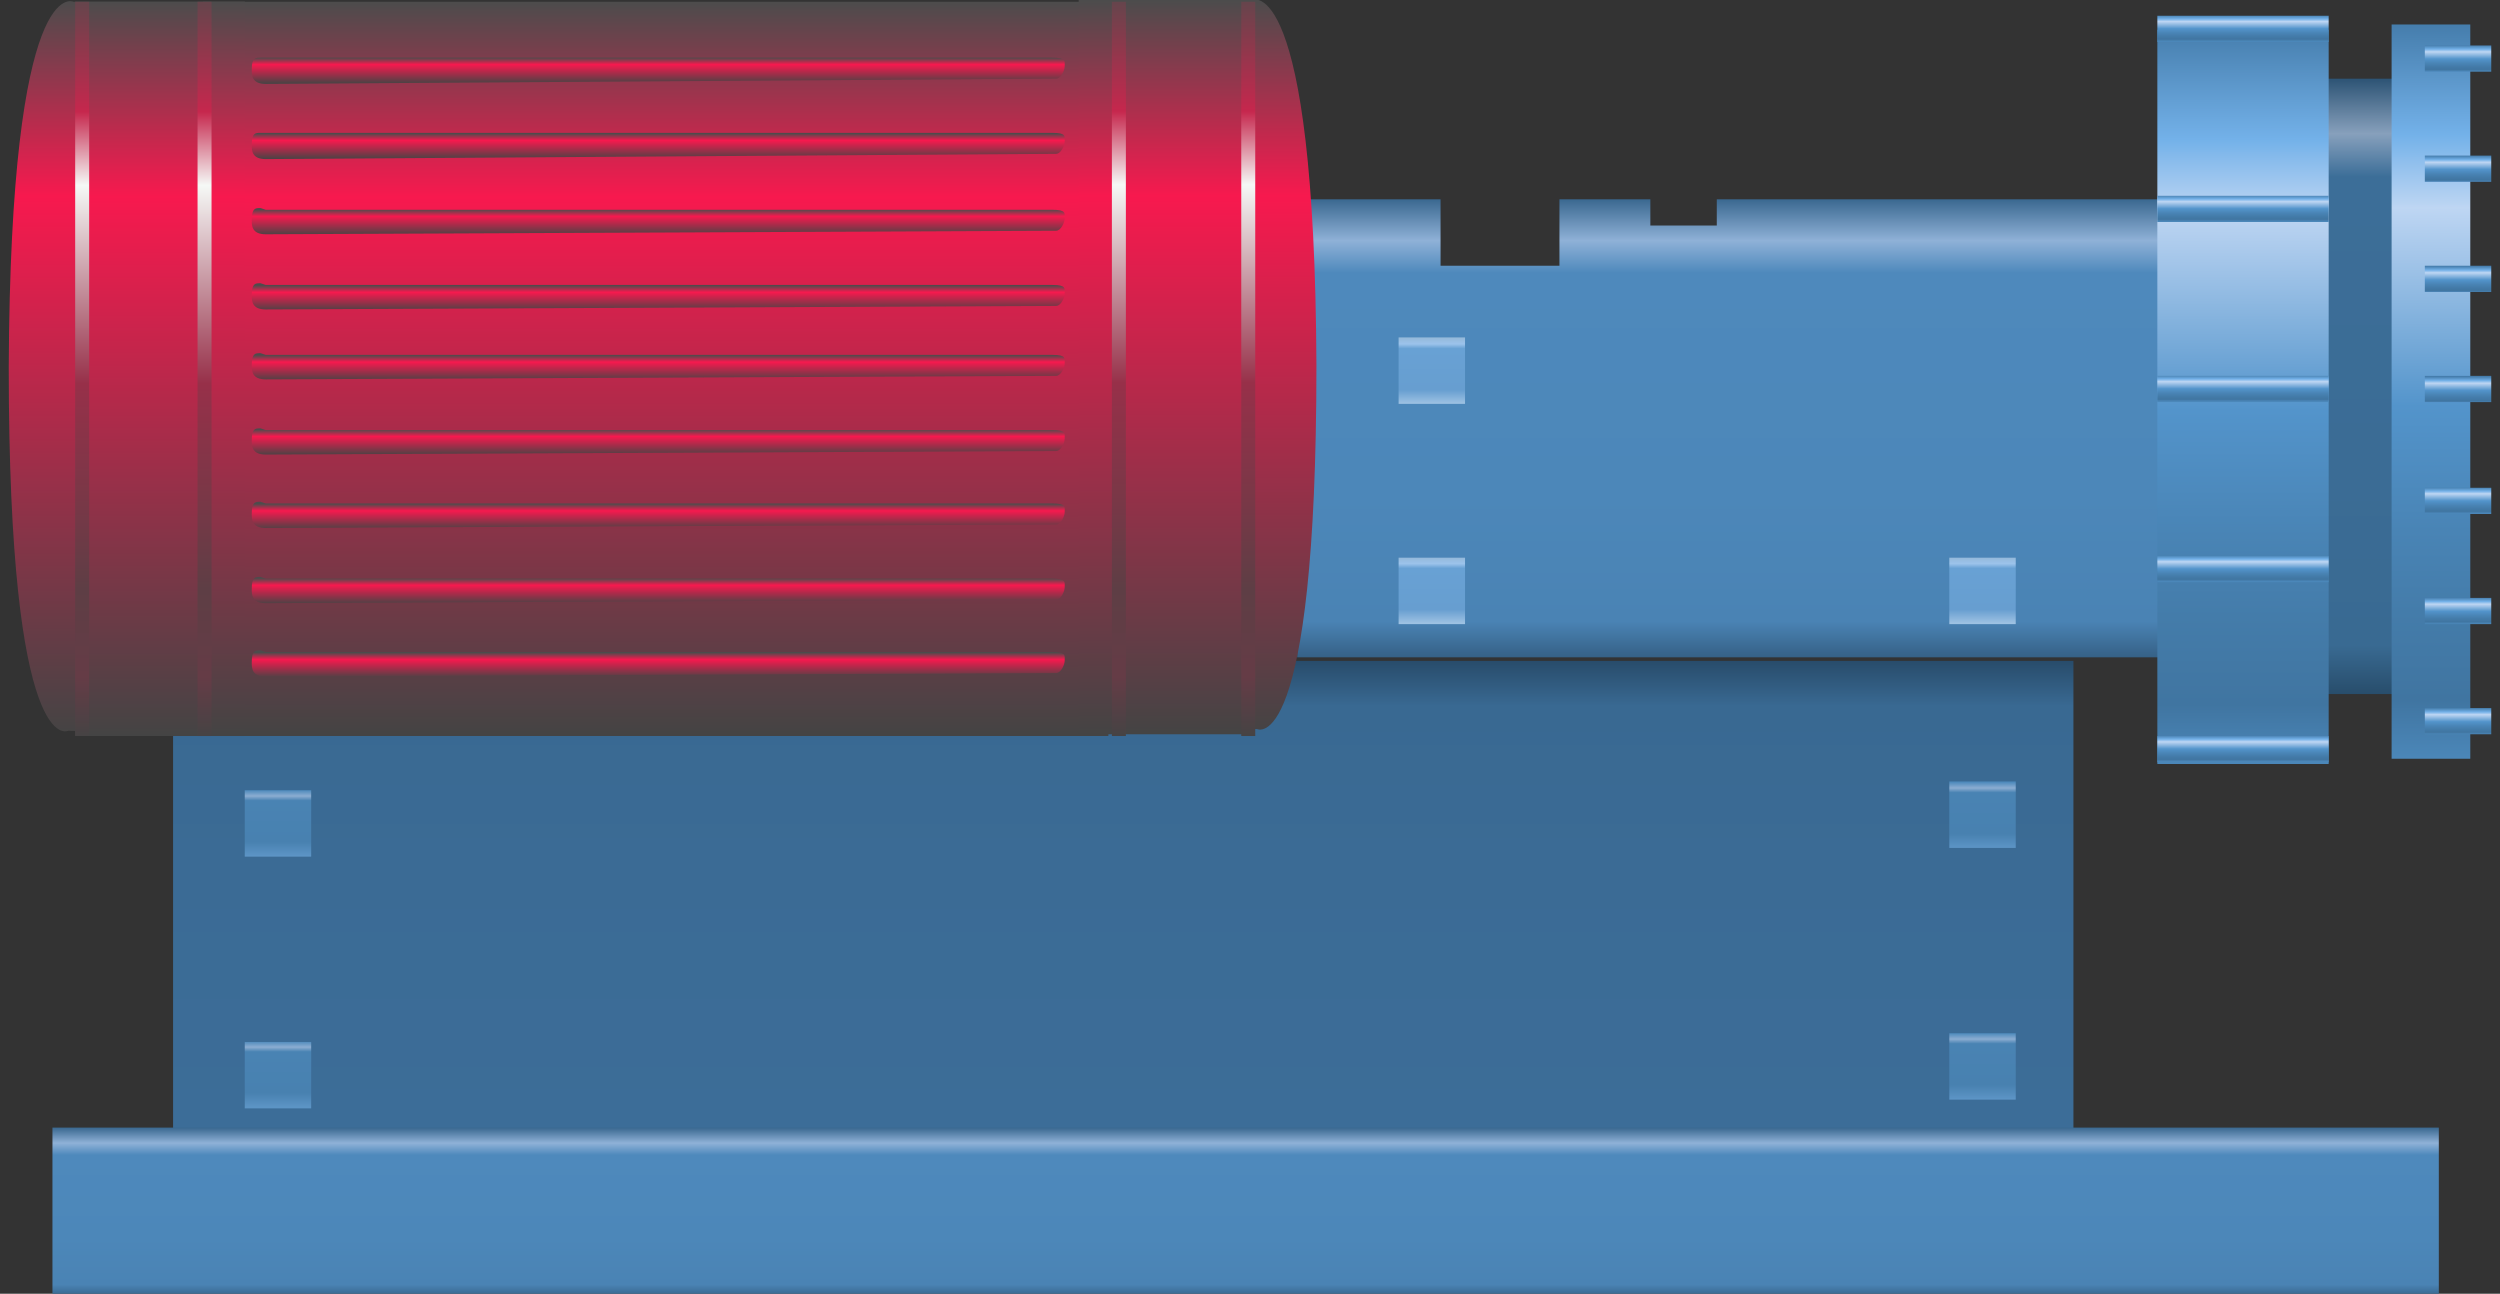 <?xml version="1.0" encoding="utf-8"?>
<!-- Generator: Adobe Illustrator 25.0.0, SVG Export Plug-In . SVG Version: 6.00 Build 0)  -->
<svg version="1.1" id="图层_1" xmlns="http://www.w3.org/2000/svg" xmlns:xlink="http://www.w3.org/1999/xlink" x="0px" y="0px"
	 viewBox="0 0 143 74" style="enable-background:new 0 0 143 74;" xml:space="preserve">
<rect x="0" y="0" width="143" height="74" fill="#333333" stroke="none"/>
<style type="text/css">
	.st0{fill:url(#SVGID_1_);}
	.st1{fill:url(#SVGID_2_);}
	.st2{fill:url(#SVGID_3_);}
	.st3{fill:url(#SVGID_4_);}
	.st4{fill:url(#SVGID_5_);}
	.st5{fill:url(#SVGID_6_);}
	.st6{fill:url(#SVGID_7_);}
	.st7{fill:url(#SVGID_8_);}
	.st8{fill:url(#SVGID_9_);}
	.st9{fill:url(#SVGID_10_);}
	.st10{fill:url(#SVGID_11_);}
	.st11{fill:url(#SVGID_12_);}
	.st12{fill:url(#SVGID_13_);}
	.st13{fill:url(#SVGID_14_);}
	.st14{fill:url(#SVGID_15_);}
	.st15{fill:url(#SVGID_16_);}
	.st16{fill:url(#SVGID_17_);}
	.st17{fill:url(#SVGID_18_);}
	.st18{fill:url(#SVGID_19_);}
	.st19{fill:url(#SVGID_20_);}
	.st20{fill:url(#SVGID_21_);}
	.st21{fill:url(#SVGID_22_);}
	.st22{fill:url(#SVGID_23_);}
	.st23{fill:url(#SVGID_24_);}
	.st24{fill:url(#SVGID_25_);}
	.st25{fill:url(#SVGID_26_);}
	.st26{fill:url(#SVGID_27_);}
	.st27{fill:url(#SVGID_28_);}
	.st28{fill:url(#SVGID_29_);}
	.st29{fill:url(#SVGID_30_);}
	.st30{fill:url(#SVGID_31_);}
	.st31{fill:url(#SVGID_32_);}
	.st32{fill:url(#SVGID_33_);}
	.st33{fill:url(#SVGID_34_);}
	.st34{fill:url(#SVGID_35_);}
	.st35{fill:url(#SVGID_36_);}
	.st36{fill:url(#SVGID_37_);}
	.st37{fill:url(#SVGID_38_);}
	.st38{fill:url(#SVGID_39_);}
	.st39{fill:url(#SVGID_40_);}
	.st40{fill:url(#SVGID_41_);}
	.st41{fill:url(#SVGID_42_);}
	.st42{fill:url(#SVGID_43_);}
</style>
<linearGradient id="SVGID_1_" gradientUnits="userSpaceOnUse" x1="345.977" y1="210.042" x2="345.977" y2="253.042" gradientTransform="matrix(0.75 0 0 -0.75 -195.233 227.587)">
	<stop  offset="0" style="stop-color:#2C5274"/>
	<stop  offset="9.000000e-02" style="stop-color:#879FBC"/>
	<stop  offset="0.16" style="stop-color:#3C6D98"/>
	<stop  offset="0.64" style="stop-color:#3B6B95"/>
	<stop  offset="0.92" style="stop-color:#396992"/>
	<stop  offset="1" style="stop-color:#284C6B"/>
</linearGradient>
<path class="st0" d="M118.6,70.1H9.9V37.8h108.7V70.1z"/>
<linearGradient id="SVGID_2_" gradientUnits="userSpaceOnUse" x1="307.474" y1="1049.226" x2="307.474" y2="1084.226" gradientTransform="matrix(0.75 0 0 0.75 -130.953 -775.52)">
	<stop  offset="0" style="stop-color:#3A6890"/>
	<stop  offset="9.000000e-02" style="stop-color:#8FB1D7"/>
	<stop  offset="0.16" style="stop-color:#4E89BC"/>
	<stop  offset="0.64" style="stop-color:#4C87B9"/>
	<stop  offset="0.92" style="stop-color:#4A83B4"/>
	<stop  offset="1" style="stop-color:#356085"/>
</linearGradient>
<path class="st1" d="M125.2,11.4h-27v1.5h-3.8v-1.5h-5.2v3.8h-6.8v-3.8h-8.2v26.2h51V11.4z"/>
<linearGradient id="SVGID_3_" gradientUnits="userSpaceOnUse" x1="307.975" y1="1049.224" x2="307.975" y2="1105.224" gradientTransform="matrix(0.75 0 0 0.75 -193.502 -786.824)">
	<stop  offset="0" style="stop-color:#4C4C4C"/>
	<stop  offset="0.266" style="stop-color:#F7194E"/>
	<stop  offset="1" style="stop-color:#444444"/>
</linearGradient>
<path class="st2" d="M11.6,0.1h51.8v42H11.6C11.6,42.1,11.6,0.1,11.6,0.1z"/>
<linearGradient id="SVGID_4_" gradientUnits="userSpaceOnUse" x1="304.45" y1="1049.216" x2="304.45" y2="1051.224" gradientTransform="matrix(0.75 0 0 0.75 -190.703 -783.622)">
	<stop  offset="0" style="stop-color:#4C4C4C"/>
	<stop  offset="0.266" style="stop-color:#F7194E"/>
	<stop  offset="1" style="stop-color:#444444"/>
</linearGradient>
<path class="st3" d="M15.2,3.3h45c0.8,0,0.7,0.2,0.7,0.5c0,0.2-0.2,0.7-0.5,0.7L15.2,4.8c-0.8,0-0.8-0.5-0.8-0.8
	c0-0.7,0.2-0.7,0.5-0.7L15.2,3.3z"/>
<linearGradient id="SVGID_5_" gradientUnits="userSpaceOnUse" x1="304.45" y1="1049.214" x2="304.45" y2="1051.223" gradientTransform="matrix(0.75 0 0 0.75 -190.703 -779.281)">
	<stop  offset="0" style="stop-color:#4C4C4C"/>
	<stop  offset="0.266" style="stop-color:#F7194E"/>
	<stop  offset="1" style="stop-color:#444444"/>
</linearGradient>
<path class="st4" d="M15.2,7.6h45c0.8,0,0.7,0.2,0.7,0.5c0,0.2-0.2,0.7-0.5,0.7L15.2,9.1c-0.8,0-0.8-0.5-0.8-0.8
	c0-0.7,0.2-0.7,0.5-0.7L15.2,7.6z"/>
<linearGradient id="SVGID_6_" gradientUnits="userSpaceOnUse" x1="304.45" y1="1049.215" x2="304.45" y2="1051.224" gradientTransform="matrix(0.75 0 0 0.75 -190.703 -774.941)">
	<stop  offset="0" style="stop-color:#4C4C4C"/>
	<stop  offset="0.266" style="stop-color:#F7194E"/>
	<stop  offset="1" style="stop-color:#444444"/>
</linearGradient>
<path class="st5" d="M15.2,12h45c0.8,0,0.7,0.2,0.7,0.5c0,0.2-0.2,0.7-0.5,0.7l-45.2,0.2c-0.8,0-0.8-0.5-0.8-0.8
	c0-0.7,0.2-0.7,0.5-0.7L15.2,12z"/>
<linearGradient id="SVGID_7_" gradientUnits="userSpaceOnUse" x1="304.45" y1="1049.217" x2="304.45" y2="1051.222" gradientTransform="matrix(0.75 0 0 0.75 -190.703 -770.599)">
	<stop  offset="0" style="stop-color:#4C4C4C"/>
	<stop  offset="0.266" style="stop-color:#F7194E"/>
	<stop  offset="1" style="stop-color:#444444"/>
</linearGradient>
<path class="st6" d="M15.2,16.3h45c0.8,0,0.7,0.2,0.7,0.5c0,0.2-0.2,0.7-0.5,0.7l-45.2,0.2c-0.8,0-0.8-0.5-0.8-0.8
	c0-0.7,0.2-0.7,0.5-0.7L15.2,16.3z"/>
<linearGradient id="SVGID_8_" gradientUnits="userSpaceOnUse" x1="304.45" y1="1049.214" x2="304.45" y2="1051.223" gradientTransform="matrix(0.75 0 0 0.75 -190.703 -766.605)">
	<stop  offset="0" style="stop-color:#4C4C4C"/>
	<stop  offset="0.266" style="stop-color:#F7194E"/>
	<stop  offset="1" style="stop-color:#444444"/>
</linearGradient>
<path class="st7" d="M15.2,20.3h45c0.8,0,0.7,0.2,0.7,0.5c0,0.2-0.2,0.7-0.5,0.7l-45.2,0.2c-0.8,0-0.8-0.5-0.8-0.8
	c0-0.7,0.2-0.7,0.5-0.7L15.2,20.3z"/>
<linearGradient id="SVGID_9_" gradientUnits="userSpaceOnUse" x1="304.45" y1="1049.215" x2="304.45" y2="1051.225" gradientTransform="matrix(0.75 0 0 0.75 -190.703 -762.351)">
	<stop  offset="0" style="stop-color:#4C4C4C"/>
	<stop  offset="0.266" style="stop-color:#F7194E"/>
	<stop  offset="1" style="stop-color:#444444"/>
</linearGradient>
<path class="st8" d="M15.2,24.6h45c0.8,0,0.7,0.2,0.7,0.5c0,0.2-0.2,0.7-0.5,0.7l-45.2,0.2c-0.8,0-0.8-0.5-0.8-0.8
	c0-0.7,0.2-0.7,0.5-0.7L15.2,24.6z"/>
<linearGradient id="SVGID_10_" gradientUnits="userSpaceOnUse" x1="304.45" y1="1049.214" x2="304.45" y2="1051.223" gradientTransform="matrix(0.75 0 0 0.75 -190.703 -758.096)">
	<stop  offset="0" style="stop-color:#4C4C4C"/>
	<stop  offset="0.266" style="stop-color:#F7194E"/>
	<stop  offset="1" style="stop-color:#444444"/>
</linearGradient>
<path class="st9" d="M15.2,28.8h45c0.8,0,0.7,0.2,0.7,0.5c0,0.2-0.2,0.7-0.5,0.7l-45.2,0.2c-0.8,0-0.8-0.5-0.8-0.8
	c0-0.7,0.2-0.7,0.5-0.7L15.2,28.8z"/>
<linearGradient id="SVGID_11_" gradientUnits="userSpaceOnUse" x1="304.45" y1="1049.218" x2="304.45" y2="1051.224" gradientTransform="matrix(0.75 0 0 0.75 -190.703 -753.842)">
	<stop  offset="0" style="stop-color:#4C4C4C"/>
	<stop  offset="0.266" style="stop-color:#F7194E"/>
	<stop  offset="1" style="stop-color:#444444"/>
</linearGradient>
<path class="st10" d="M15.2,33.1h45c0.8,0,0.7,0.2,0.7,0.5c0,0.2-0.2,0.7-0.5,0.7l-45.2,0.2c-0.8,0-0.8-0.5-0.8-0.8
	c0-0.7,0.2-0.7,0.5-0.7L15.2,33.1z"/>
<linearGradient id="SVGID_12_" gradientUnits="userSpaceOnUse" x1="304.45" y1="1049.216" x2="304.45" y2="1051.221" gradientTransform="matrix(0.75 0 0 0.75 -190.703 -749.588)">
	<stop  offset="0" style="stop-color:#4C4C4C"/>
	<stop  offset="0.266" style="stop-color:#F7194E"/>
	<stop  offset="1" style="stop-color:#444444"/>
</linearGradient>
<path class="st11" d="M15.2,37.3h45c0.8,0,0.7,0.2,0.7,0.5c0,0.2-0.2,0.7-0.5,0.7l-45.2,0.2c-0.8,0-0.8-0.5-0.8-0.8
	c0-0.7,0.2-0.7,0.5-0.7L15.2,37.3z"/>
<linearGradient id="SVGID_13_" gradientUnits="userSpaceOnUse" x1="282.454" y1="1049.174" x2="282.454" y2="1105.222" gradientTransform="matrix(0.75 0 0 0.75 -143.321 -786.881)">
	<stop  offset="0" style="stop-color:#4C4C4C"/>
	<stop  offset="0.266" style="stop-color:#F7194E"/>
	<stop  offset="1" style="stop-color:#444444"/>
</linearGradient>
<path class="st12" d="M61.8,0h9.8c0,0,3.6-1.8,3.7,20.9c0,22.6-3.4,20.8-3.4,20.8L61.8,42C61.8,42,61.8,0,61.8,0z"/>
<linearGradient id="SVGID_14_" gradientUnits="userSpaceOnUse" x1="279.974" y1="1049.222" x2="279.974" y2="1105.222" gradientTransform="matrix(0.75 0 0 0.75 -143.383 -786.881)">
	<stop  offset="0" style="stop-color:#4C4C4C"/>
	<stop  offset="0.266" style="stop-color:#F7194E"/>
	<stop  offset="1" style="stop-color:#444444"/>
</linearGradient>
<path class="st13" d="M61.7,0h9.7v42h-9.7V0z"/>
<linearGradient id="SVGID_15_" gradientUnits="userSpaceOnUse" x1="273.974" y1="1049.222" x2="273.974" y2="1105.222" gradientTransform="matrix(0.75 0 0 0.75 -141.493 -786.853)">
	<stop  offset="0" style="stop-color:#65454C"/>
	<stop  offset="0.15" style="stop-color:#C6274D"/>
	<stop  offset="0.25" style="stop-color:#F5F8F6"/>
	<stop  offset="0.52" style="stop-color:#973049"/>
	<stop  offset="0.69" style="stop-color:#773847"/>
	<stop  offset="0.8" style="stop-color:#5E3E45"/>
	<stop  offset="0.92" style="stop-color:#653C46"/>
	<stop  offset="1" style="stop-color:#464344"/>
</linearGradient>
<path class="st14" d="M63.6,0.1h0.8v42h-0.8V0.1z"/>
<linearGradient id="SVGID_16_" gradientUnits="userSpaceOnUse" x1="-319.768" y1="1049.175" x2="-319.768" y2="1105.224" gradientTransform="matrix(-0.75 0 0 0.75 -232.584 -786.854)">
	<stop  offset="0" style="stop-color:#4C4C4C"/>
	<stop  offset="0.266" style="stop-color:#F7194E"/>
	<stop  offset="1" style="stop-color:#444444"/>
</linearGradient>
<path class="st15" d="M14,0.1H4.2c0,0-3.6-1.8-3.7,20.9c0,22.6,3.4,20.8,3.4,20.8L14,42.1V0.1z"/>
<linearGradient id="SVGID_17_" gradientUnits="userSpaceOnUse" x1="-322.245" y1="1049.223" x2="-322.245" y2="1105.223" gradientTransform="matrix(-0.75 0 0 0.75 -232.52 -786.854)">
	<stop  offset="0" style="stop-color:#4C4C4C"/>
	<stop  offset="0.266" style="stop-color:#F7194E"/>
	<stop  offset="1" style="stop-color:#444444"/>
</linearGradient>
<path class="st16" d="M14,0.1H4.3v42H14V0.1z"/>
<linearGradient id="SVGID_18_" gradientUnits="userSpaceOnUse" x1="-328.242" y1="1049.224" x2="-328.242" y2="1105.224" gradientTransform="matrix(-0.75 0 0 0.75 -234.413 -786.824)">
	<stop  offset="0" style="stop-color:#65454C"/>
	<stop  offset="0.15" style="stop-color:#C6274D"/>
	<stop  offset="0.25" style="stop-color:#F5F8F6"/>
	<stop  offset="0.52" style="stop-color:#973049"/>
	<stop  offset="0.69" style="stop-color:#773847"/>
	<stop  offset="0.8" style="stop-color:#5E3E45"/>
	<stop  offset="0.92" style="stop-color:#653C46"/>
	<stop  offset="1" style="stop-color:#464344"/>
</linearGradient>
<path class="st17" d="M12.1,0.1h-0.8v42h0.8V0.1z"/>
<linearGradient id="SVGID_19_" gradientUnits="userSpaceOnUse" x1="364.476" y1="1049.223" x2="364.476" y2="1062.223" gradientTransform="matrix(0.75 0 0 0.75 -202.06 -722.413)">
	<stop  offset="0" style="stop-color:#3A6890"/>
	<stop  offset="9.000000e-02" style="stop-color:#8FB1D7"/>
	<stop  offset="0.16" style="stop-color:#4E89BC"/>
	<stop  offset="0.64" style="stop-color:#4C87B9"/>
	<stop  offset="0.92" style="stop-color:#4A83B4"/>
	<stop  offset="1" style="stop-color:#356085"/>
</linearGradient>
<path class="st18" d="M139.5,64.5H3v9.8h136.5V64.5z"/>
<linearGradient id="SVGID_20_" gradientUnits="userSpaceOnUse" x1="273.977" y1="1049.222" x2="273.977" y2="1105.222" gradientTransform="matrix(0.75 0 0 0.75 -134.104 -786.853)">
	<stop  offset="0" style="stop-color:#65454C"/>
	<stop  offset="0.15" style="stop-color:#C6274D"/>
	<stop  offset="0.25" style="stop-color:#F5F8F6"/>
	<stop  offset="0.52" style="stop-color:#973049"/>
	<stop  offset="0.69" style="stop-color:#773847"/>
	<stop  offset="0.8" style="stop-color:#5E3E45"/>
	<stop  offset="0.92" style="stop-color:#653C46"/>
	<stop  offset="1" style="stop-color:#464344"/>
</linearGradient>
<path class="st19" d="M71,0.1h0.8v42H71V0.1z"/>
<linearGradient id="SVGID_21_" gradientUnits="userSpaceOnUse" x1="-328.247" y1="1049.224" x2="-328.247" y2="1105.224" gradientTransform="matrix(-0.75 0 0 0.75 -241.47 -786.824)">
	<stop  offset="0" style="stop-color:#65454C"/>
	<stop  offset="0.15" style="stop-color:#C6274D"/>
	<stop  offset="0.25" style="stop-color:#F5F8F6"/>
	<stop  offset="0.52" style="stop-color:#973049"/>
	<stop  offset="0.69" style="stop-color:#773847"/>
	<stop  offset="0.8" style="stop-color:#5E3E45"/>
	<stop  offset="0.92" style="stop-color:#653C46"/>
	<stop  offset="1" style="stop-color:#464344"/>
</linearGradient>
<path class="st20" d="M5.1,0.1H4.3v42h0.8V0.1z"/>
<linearGradient id="SVGID_22_" gradientUnits="userSpaceOnUse" x1="275.975" y1="1049.224" x2="275.975" y2="1054.224" gradientTransform="matrix(0.75 0 0 0.75 -125.102 -767.582)">
	<stop  offset="0" style="stop-color:#94B9DA"/>
	<stop  offset="9.000000e-02" style="stop-color:#9CC3EB"/>
	<stop  offset="0.16" style="stop-color:#68A1D4"/>
	<stop  offset="0.79" style="stop-color:#679ED0"/>
	<stop  offset="1" style="stop-color:#9EC2E3"/>
</linearGradient>
<path class="st21" d="M83.8,19.3H80v3.8h3.8V19.3z"/>
<linearGradient id="SVGID_23_" gradientUnits="userSpaceOnUse" x1="275.975" y1="1049.222" x2="275.975" y2="1054.222" gradientTransform="matrix(0.75 0 0 0.75 -125.102 -755.013)">
	<stop  offset="0" style="stop-color:#94B9DA"/>
	<stop  offset="9.000000e-02" style="stop-color:#9CC3EB"/>
	<stop  offset="0.16" style="stop-color:#68A1D4"/>
	<stop  offset="0.79" style="stop-color:#679ED0"/>
	<stop  offset="1" style="stop-color:#9EC2E3"/>
</linearGradient>
<path class="st22" d="M83.8,31.9H80v3.8h3.8V31.9z"/>
<linearGradient id="SVGID_24_" gradientUnits="userSpaceOnUse" x1="275.976" y1="1049.222" x2="275.976" y2="1054.222" gradientTransform="matrix(0.75 0 0 0.75 -93.576 -755.013)">
	<stop  offset="0" style="stop-color:#94B9DA"/>
	<stop  offset="9.000000e-02" style="stop-color:#9CC3EB"/>
	<stop  offset="0.16" style="stop-color:#68A1D4"/>
	<stop  offset="0.79" style="stop-color:#679ED0"/>
	<stop  offset="1" style="stop-color:#9EC2E3"/>
</linearGradient>
<path class="st23" d="M115.3,31.9h-3.8v3.8h3.8V31.9z"/>
<linearGradient id="SVGID_25_" gradientUnits="userSpaceOnUse" x1="275.977" y1="1049.221" x2="275.977" y2="1054.221" gradientTransform="matrix(0.75 0 0 0.75 -191.061 -741.723)">
	<stop  offset="0" style="stop-color:#4D8ABC"/>
	<stop  offset="9.000000e-02" style="stop-color:#8CADD1"/>
	<stop  offset="0.16" style="stop-color:#4983B3"/>
	<stop  offset="0.79" style="stop-color:#4881B0"/>
	<stop  offset="1" style="stop-color:#5C94C5"/>
</linearGradient>
<path class="st24" d="M17.8,45.2H14v3.8h3.8V45.2z"/>
<linearGradient id="SVGID_26_" gradientUnits="userSpaceOnUse" x1="275.977" y1="1049.222" x2="275.977" y2="1054.222" gradientTransform="matrix(0.75 0 0 0.75 -191.061 -727.357)">
	<stop  offset="0" style="stop-color:#4D8ABC"/>
	<stop  offset="9.000000e-02" style="stop-color:#8CADD1"/>
	<stop  offset="0.16" style="stop-color:#4983B3"/>
	<stop  offset="0.79" style="stop-color:#4881B0"/>
	<stop  offset="1" style="stop-color:#5C94C5"/>
</linearGradient>
<path class="st25" d="M17.8,59.6H14v3.8h3.8V59.6z"/>
<linearGradient id="SVGID_27_" gradientUnits="userSpaceOnUse" x1="275.976" y1="1049.225" x2="275.976" y2="1054.225" gradientTransform="matrix(0.75 0 0 0.75 -93.576 -742.183)">
	<stop  offset="0" style="stop-color:#4D8ABC"/>
	<stop  offset="9.000000e-02" style="stop-color:#8CADD1"/>
	<stop  offset="0.16" style="stop-color:#4983B3"/>
	<stop  offset="0.79" style="stop-color:#4881B0"/>
	<stop  offset="1" style="stop-color:#5C94C5"/>
</linearGradient>
<path class="st26" d="M115.3,44.7h-3.8v3.8h3.8V44.7z"/>
<linearGradient id="SVGID_28_" gradientUnits="userSpaceOnUse" x1="275.976" y1="1049.22" x2="275.976" y2="1054.22" gradientTransform="matrix(0.75 0 0 0.75 -93.576 -727.817)">
	<stop  offset="0" style="stop-color:#4D8ABC"/>
	<stop  offset="9.000000e-02" style="stop-color:#8CADD1"/>
	<stop  offset="0.16" style="stop-color:#4983B3"/>
	<stop  offset="0.79" style="stop-color:#4881B0"/>
	<stop  offset="1" style="stop-color:#5C94C5"/>
</linearGradient>
<path class="st27" d="M115.3,59.1h-3.8v3.8h3.8V59.1z"/>
<linearGradient id="SVGID_29_" gradientUnits="userSpaceOnUse" x1="280.978" y1="1049.222" x2="280.978" y2="1096.222" gradientTransform="matrix(0.75 0 0 0.75 -78.343 -782.439)">
	<stop  offset="0" style="stop-color:#2C5374"/>
	<stop  offset="9.000000e-02" style="stop-color:#87A0BC"/>
	<stop  offset="0.16" style="stop-color:#3C6E98"/>
	<stop  offset="0.64" style="stop-color:#3B6C95"/>
	<stop  offset="0.92" style="stop-color:#396A92"/>
	<stop  offset="1" style="stop-color:#284D6B"/>
</linearGradient>
<path class="st28" d="M138,4.5h-11.3v35.2H138V4.5z"/>
<linearGradient id="SVGID_30_" gradientUnits="userSpaceOnUse" x1="279.975" y1="1049.224" x2="279.975" y2="1105.224" gradientTransform="matrix(0.75 0 0 0.75 -81.751 -785.254)">
	<stop  offset="0" style="stop-color:#457DAC"/>
	<stop  offset="0.15" style="stop-color:#73B1E9"/>
	<stop  offset="0.25" style="stop-color:#BED6F3"/>
	<stop  offset="0.52" style="stop-color:#5394CB"/>
	<stop  offset="0.69" style="stop-color:#4984B5"/>
	<stop  offset="0.8" style="stop-color:#447CAA"/>
	<stop  offset="0.92" style="stop-color:#4075A1"/>
	<stop  offset="1" style="stop-color:#4B87B9"/>
</linearGradient>
<path class="st29" d="M123.4,1.7h9.8v42h-9.8C123.4,43.7,123.4,1.7,123.4,1.7z"/>
<linearGradient id="SVGID_31_" gradientUnits="userSpaceOnUse" x1="279.975" y1="1049.225" x2="279.975" y2="1051.225" gradientTransform="matrix(0.75 0 0 0.75 -81.751 -786.062)">
	<stop  offset="0" style="stop-color:#457DAC"/>
	<stop  offset="0.15" style="stop-color:#73B1E9"/>
	<stop  offset="0.25" style="stop-color:#BED6F3"/>
	<stop  offset="0.52" style="stop-color:#5394CB"/>
	<stop  offset="0.69" style="stop-color:#4984B5"/>
	<stop  offset="0.8" style="stop-color:#447CAA"/>
	<stop  offset="0.92" style="stop-color:#4075A1"/>
	<stop  offset="1" style="stop-color:#4B87B9"/>
</linearGradient>
<path class="st30" d="M123.4,0.9h9.8v1.5h-9.8C123.4,2.4,123.4,0.9,123.4,0.9z"/>
<linearGradient id="SVGID_32_" gradientUnits="userSpaceOnUse" x1="279.975" y1="1049.226" x2="279.975" y2="1051.226" gradientTransform="matrix(0.75 0 0 0.75 -81.751 -775.763)">
	<stop  offset="0" style="stop-color:#457DAC"/>
	<stop  offset="0.15" style="stop-color:#73B1E9"/>
	<stop  offset="0.25" style="stop-color:#BED6F3"/>
	<stop  offset="0.52" style="stop-color:#5394CB"/>
	<stop  offset="0.69" style="stop-color:#4984B5"/>
	<stop  offset="0.8" style="stop-color:#447CAA"/>
	<stop  offset="0.92" style="stop-color:#4075A1"/>
	<stop  offset="1" style="stop-color:#4B87B9"/>
</linearGradient>
<path class="st31" d="M123.4,11.2h9.8v1.5h-9.8C123.4,12.7,123.4,11.2,123.4,11.2z"/>
<linearGradient id="SVGID_33_" gradientUnits="userSpaceOnUse" x1="279.975" y1="1049.221" x2="279.975" y2="1051.221" gradientTransform="matrix(0.75 0 0 0.75 -81.751 -765.463)">
	<stop  offset="0" style="stop-color:#457DAC"/>
	<stop  offset="0.15" style="stop-color:#73B1E9"/>
	<stop  offset="0.25" style="stop-color:#BED6F3"/>
	<stop  offset="0.52" style="stop-color:#5394CB"/>
	<stop  offset="0.69" style="stop-color:#4984B5"/>
	<stop  offset="0.8" style="stop-color:#447CAA"/>
	<stop  offset="0.92" style="stop-color:#4075A1"/>
	<stop  offset="1" style="stop-color:#4B87B9"/>
</linearGradient>
<path class="st32" d="M123.4,21.5h9.8V23h-9.8C123.4,23,123.4,21.5,123.4,21.5z"/>
<linearGradient id="SVGID_34_" gradientUnits="userSpaceOnUse" x1="279.975" y1="1049.222" x2="279.975" y2="1051.222" gradientTransform="matrix(0.75 0 0 0.75 -81.751 -744.861)">
	<stop  offset="0" style="stop-color:#457DAC"/>
	<stop  offset="0.15" style="stop-color:#73B1E9"/>
	<stop  offset="0.25" style="stop-color:#BED6F3"/>
	<stop  offset="0.52" style="stop-color:#5394CB"/>
	<stop  offset="0.69" style="stop-color:#4984B5"/>
	<stop  offset="0.8" style="stop-color:#447CAA"/>
	<stop  offset="0.92" style="stop-color:#4075A1"/>
	<stop  offset="1" style="stop-color:#4B87B9"/>
</linearGradient>
<path class="st33" d="M123.4,42.1h9.8v1.5h-9.8C123.4,43.6,123.4,42.1,123.4,42.1z"/>
<linearGradient id="SVGID_35_" gradientUnits="userSpaceOnUse" x1="279.975" y1="1049.221" x2="279.975" y2="1051.221" gradientTransform="matrix(0.75 0 0 0.75 -81.751 -755.162)">
	<stop  offset="0" style="stop-color:#457DAC"/>
	<stop  offset="0.15" style="stop-color:#73B1E9"/>
	<stop  offset="0.25" style="stop-color:#BED6F3"/>
	<stop  offset="0.52" style="stop-color:#5394CB"/>
	<stop  offset="0.69" style="stop-color:#4984B5"/>
	<stop  offset="0.8" style="stop-color:#447CAA"/>
	<stop  offset="0.92" style="stop-color:#4075A1"/>
	<stop  offset="1" style="stop-color:#4B87B9"/>
</linearGradient>
<path class="st34" d="M123.4,31.8h9.8v1.5h-9.8C123.4,33.3,123.4,31.8,123.4,31.8z"/>
<linearGradient id="SVGID_36_" gradientUnits="userSpaceOnUse" x1="276.475" y1="1049.224" x2="276.475" y2="1105.224" gradientTransform="matrix(0.75 0 0 0.75 -68.337 -785.527)">
	<stop  offset="0" style="stop-color:#457DAC"/>
	<stop  offset="0.15" style="stop-color:#73B1E9"/>
	<stop  offset="0.25" style="stop-color:#BED6F3"/>
	<stop  offset="0.52" style="stop-color:#5394CB"/>
	<stop  offset="0.69" style="stop-color:#4984B5"/>
	<stop  offset="0.8" style="stop-color:#447CAA"/>
	<stop  offset="0.92" style="stop-color:#4075A1"/>
	<stop  offset="1" style="stop-color:#4B87B9"/>
</linearGradient>
<path class="st35" d="M136.8,1.4h4.5v42h-4.5V1.4z"/>
<linearGradient id="SVGID_37_" gradientUnits="userSpaceOnUse" x1="275.979" y1="1049.224" x2="275.979" y2="1051.224" gradientTransform="matrix(0.75 0 0 0.75 -66.442 -784.332)">
	<stop  offset="0" style="stop-color:#457DAC"/>
	<stop  offset="0.15" style="stop-color:#73B1E9"/>
	<stop  offset="0.25" style="stop-color:#BED6F3"/>
	<stop  offset="0.52" style="stop-color:#5394CB"/>
	<stop  offset="0.69" style="stop-color:#4984B5"/>
	<stop  offset="0.8" style="stop-color:#447CAA"/>
	<stop  offset="0.92" style="stop-color:#4075A1"/>
	<stop  offset="1" style="stop-color:#4B87B9"/>
</linearGradient>
<path class="st36" d="M138.7,2.6h3.8v1.5h-3.8V2.6z"/>
<linearGradient id="SVGID_38_" gradientUnits="userSpaceOnUse" x1="275.979" y1="1049.222" x2="275.979" y2="1051.222" gradientTransform="matrix(0.75 0 0 0.75 -66.442 -771.693)">
	<stop  offset="0" style="stop-color:#457DAC"/>
	<stop  offset="0.15" style="stop-color:#73B1E9"/>
	<stop  offset="0.25" style="stop-color:#BED6F3"/>
	<stop  offset="0.52" style="stop-color:#5394CB"/>
	<stop  offset="0.69" style="stop-color:#4984B5"/>
	<stop  offset="0.8" style="stop-color:#447CAA"/>
	<stop  offset="0.92" style="stop-color:#4075A1"/>
	<stop  offset="1" style="stop-color:#4B87B9"/>
</linearGradient>
<path class="st37" d="M138.7,15.2h3.8v1.5h-3.8V15.2z"/>
<linearGradient id="SVGID_39_" gradientUnits="userSpaceOnUse" x1="275.979" y1="1049.225" x2="275.979" y2="1051.225" gradientTransform="matrix(0.75 0 0 0.75 -66.442 -759.054)">
	<stop  offset="0" style="stop-color:#457DAC"/>
	<stop  offset="0.15" style="stop-color:#73B1E9"/>
	<stop  offset="0.25" style="stop-color:#BED6F3"/>
	<stop  offset="0.52" style="stop-color:#5394CB"/>
	<stop  offset="0.69" style="stop-color:#4984B5"/>
	<stop  offset="0.8" style="stop-color:#447CAA"/>
	<stop  offset="0.92" style="stop-color:#4075A1"/>
	<stop  offset="1" style="stop-color:#4B87B9"/>
</linearGradient>
<path class="st38" d="M138.7,27.9h3.8v1.5h-3.8V27.9z"/>
<linearGradient id="SVGID_40_" gradientUnits="userSpaceOnUse" x1="275.979" y1="1049.222" x2="275.979" y2="1051.222" gradientTransform="matrix(0.75 0 0 0.75 -66.442 -746.417)">
	<stop  offset="0" style="stop-color:#457DAC"/>
	<stop  offset="0.15" style="stop-color:#73B1E9"/>
	<stop  offset="0.25" style="stop-color:#BED6F3"/>
	<stop  offset="0.52" style="stop-color:#5394CB"/>
	<stop  offset="0.69" style="stop-color:#4984B5"/>
	<stop  offset="0.8" style="stop-color:#447CAA"/>
	<stop  offset="0.92" style="stop-color:#4075A1"/>
	<stop  offset="1" style="stop-color:#4B87B9"/>
</linearGradient>
<path class="st39" d="M138.7,40.5h3.8V42h-3.8V40.5z"/>
<linearGradient id="SVGID_41_" gradientUnits="userSpaceOnUse" x1="275.979" y1="1049.222" x2="275.979" y2="1051.222" gradientTransform="matrix(0.75 0 0 0.75 -66.442 -752.736)">
	<stop  offset="0" style="stop-color:#457DAC"/>
	<stop  offset="0.15" style="stop-color:#73B1E9"/>
	<stop  offset="0.25" style="stop-color:#BED6F3"/>
	<stop  offset="0.52" style="stop-color:#5394CB"/>
	<stop  offset="0.69" style="stop-color:#4984B5"/>
	<stop  offset="0.8" style="stop-color:#447CAA"/>
	<stop  offset="0.92" style="stop-color:#4075A1"/>
	<stop  offset="1" style="stop-color:#4B87B9"/>
</linearGradient>
<path class="st40" d="M138.7,34.2h3.8v1.5h-3.8V34.2z"/>
<linearGradient id="SVGID_42_" gradientUnits="userSpaceOnUse" x1="275.979" y1="1049.226" x2="275.979" y2="1051.226" gradientTransform="matrix(0.75 0 0 0.75 -66.442 -778.013)">
	<stop  offset="0" style="stop-color:#457DAC"/>
	<stop  offset="0.15" style="stop-color:#73B1E9"/>
	<stop  offset="0.25" style="stop-color:#BED6F3"/>
	<stop  offset="0.52" style="stop-color:#5394CB"/>
	<stop  offset="0.69" style="stop-color:#4984B5"/>
	<stop  offset="0.8" style="stop-color:#447CAA"/>
	<stop  offset="0.92" style="stop-color:#4075A1"/>
	<stop  offset="1" style="stop-color:#4B87B9"/>
</linearGradient>
<path class="st41" d="M138.7,8.9h3.8v1.5h-3.8V8.9z"/>
<linearGradient id="SVGID_43_" gradientUnits="userSpaceOnUse" x1="275.979" y1="1049.224" x2="275.979" y2="1051.224" gradientTransform="matrix(0.75 0 0 0.75 -66.442 -765.375)">
	<stop  offset="0" style="stop-color:#457DAC"/>
	<stop  offset="0.15" style="stop-color:#73B1E9"/>
	<stop  offset="0.25" style="stop-color:#BED6F3"/>
	<stop  offset="0.52" style="stop-color:#5394CB"/>
	<stop  offset="0.69" style="stop-color:#4984B5"/>
	<stop  offset="0.8" style="stop-color:#447CAA"/>
	<stop  offset="0.92" style="stop-color:#4075A1"/>
	<stop  offset="1" style="stop-color:#4B87B9"/>
</linearGradient>
<path class="st42" d="M138.7,21.5h3.8V23h-3.8V21.5z"/>
</svg>
